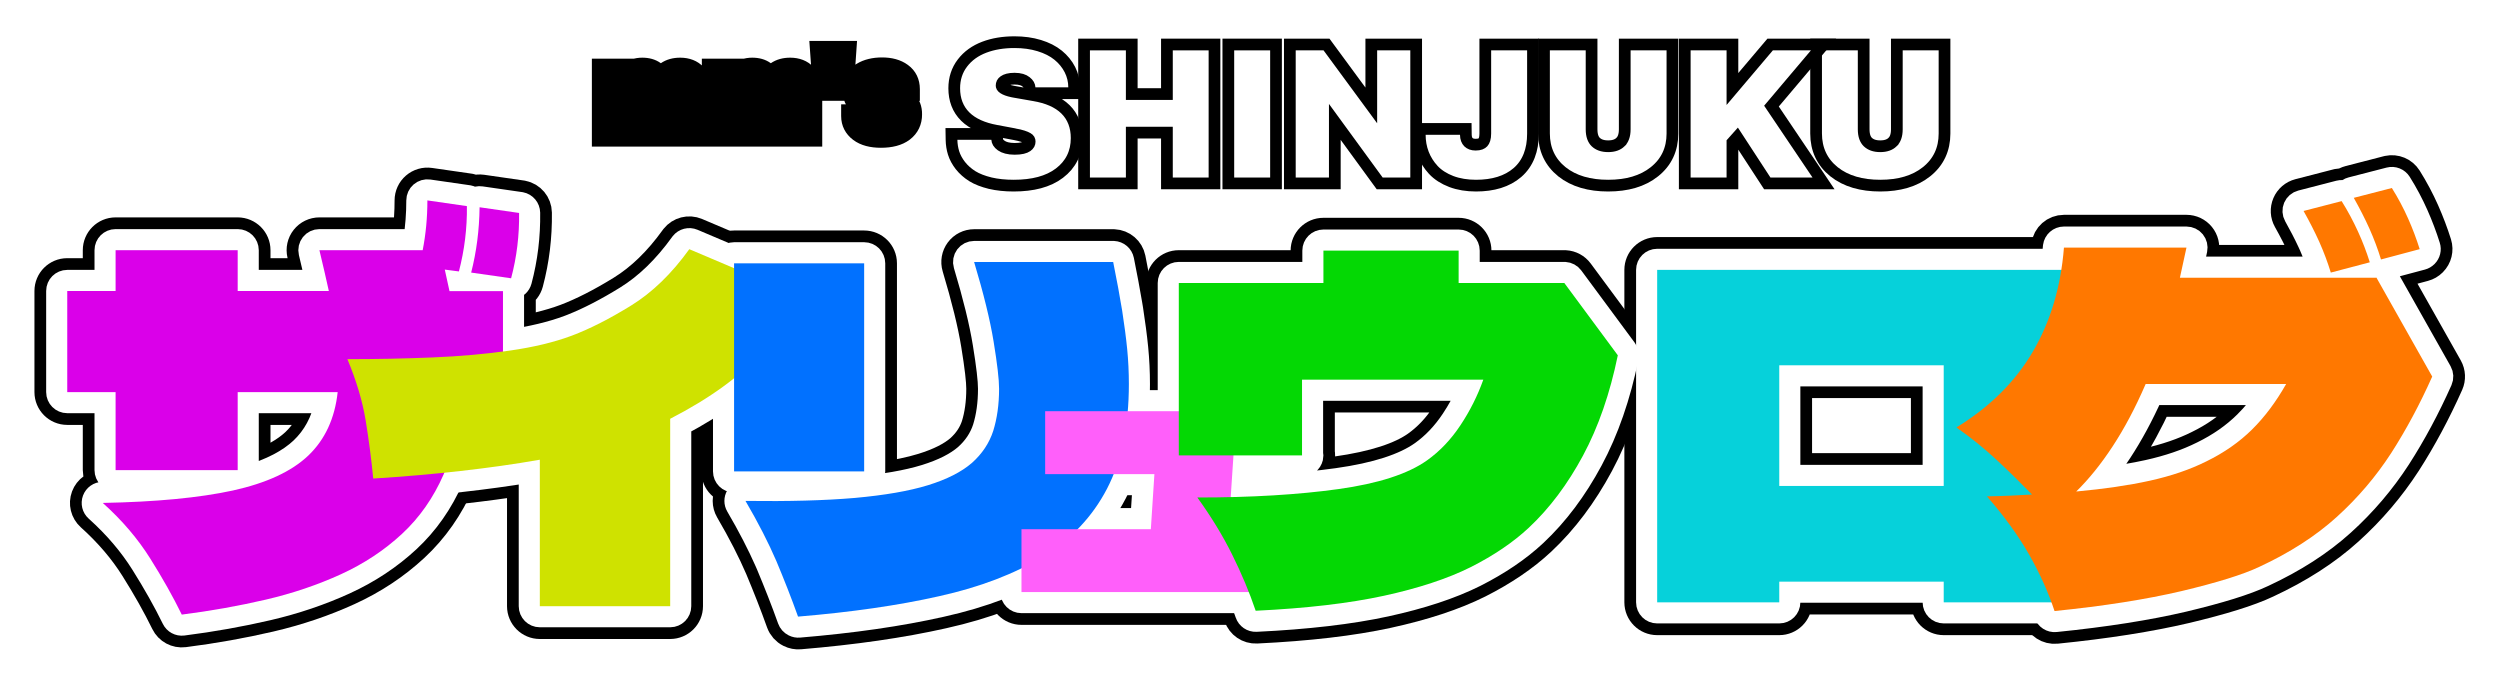 <svg width="1067" height="292" viewBox="0 0 1067 292" fill="none" xmlns="http://www.w3.org/2000/svg">
<g filter="url(#filter0_d_1504_4963)">
<path d="M177.825 76.243C179.361 74.914 181.398 74.317 183.408 74.607L200.271 77.042L200.587 77.095C201.289 77.229 201.951 77.469 202.558 77.792C203.557 77.473 204.626 77.376 205.688 77.529L222.55 79.964L222.867 80.017C226.117 80.638 228.506 83.465 228.549 86.803C228.678 96.908 227.511 106.799 224.904 116.576C224.412 118.422 223.217 119.911 221.671 120.814V163.35C221.671 167.216 218.537 170.349 214.671 170.35H203.028C202.094 181.903 199.693 192.289 195.697 201.405C191.018 212.082 184.572 221.353 176.33 228.992C168.274 236.459 158.939 242.65 148.427 247.452C138.123 252.159 126.964 255.959 115.024 258.738C103.276 261.473 91.11 263.646 78.468 265.257C75.493 265.636 72.607 264.078 71.292 261.383C67.709 254.041 63.333 246.286 58.201 238.111C53.34 230.368 47.079 222.947 39.183 215.857C37.043 213.936 36.295 210.901 37.299 208.206C38.302 205.511 40.852 203.703 43.727 203.649C45.225 203.621 46.703 203.586 48.161 203.546C44.855 202.986 42.337 200.112 42.337 196.647V170.35H28.701C24.835 170.35 21.701 167.216 21.701 163.35V120.19C21.701 116.324 24.835 113.19 28.701 113.19H42.337V102.78C42.337 98.914 45.471 95.781 49.337 95.78H101.445C105.311 95.78 108.445 98.914 108.445 102.78V113.19H131.585C130.949 110.474 130.258 107.541 129.514 104.391C129.021 102.308 129.509 100.115 130.837 98.436C132.165 96.759 134.187 95.78 136.326 95.78H174.466C175.091 91.18 175.407 86.44 175.407 81.535C175.407 79.504 176.29 77.573 177.825 76.243ZM108.445 195.596C116.518 192.846 122.513 189.386 126.748 185.37C130.888 181.403 133.904 176.468 135.668 170.35H108.445V195.596Z" fill="white" stroke="black" stroke-width="14" stroke-linejoin="round"/>
<path d="M288.692 98.024C290.637 95.554 294.007 94.674 296.925 95.911L347.45 117.339C349.442 118.183 350.931 119.901 351.484 121.992C352.038 124.083 351.593 126.313 350.28 128.032C344.268 135.903 338.33 143.034 332.407 149.335C326.388 155.738 319.85 161.508 312.797 166.638C306.806 170.995 300.212 175.085 293.035 178.956V254.723C293.035 258.588 289.901 261.722 286.035 261.723H230.396C226.531 261.723 223.397 258.589 223.396 254.723V200.471C215.023 201.796 206.343 202.953 197.335 203.97C185.345 205.322 172.747 206.429 159.724 207.228C155.958 207.458 152.686 204.662 152.327 200.906C151.552 192.796 150.477 184.671 149.16 176.591C147.926 169.018 145.487 160.84 141.811 151.97C140.915 149.81 141.158 147.345 142.457 145.4C143.756 143.456 145.939 142.289 148.277 142.289C160.605 142.289 172.622 142.047 184.269 141.564C195.815 141.086 206.597 140.131 216.562 138.707C226.421 137.298 234.736 135.271 241.641 132.688C248.836 129.967 256.882 125.875 265.678 120.444C273.814 115.421 281.447 108.085 288.509 98.268L288.692 98.024Z" fill="white" stroke="black" stroke-width="14" stroke-linejoin="round"/>
<path d="M475.107 100.829L475.418 100.836C478.617 100.977 481.332 103.281 481.97 106.446C483.565 114.362 484.86 121.389 485.851 127.459C485.854 127.482 485.858 127.505 485.861 127.528C486.784 133.558 487.535 139.111 488.039 144.213C488.549 149.379 488.804 154.663 488.804 159.938C488.804 178.494 485.566 194.527 478.706 207.776C478.704 207.781 478.701 207.785 478.699 207.789C471.877 220.899 461.841 231.501 448.821 239.498C448.817 239.501 448.812 239.504 448.808 239.507C435.962 247.357 420.478 253.261 402.381 257.284L402.382 257.285C384.455 261.331 364.094 264.231 341.281 266.137C340.001 266.244 338.716 265.997 337.567 265.423L337.445 265.361C335.83 264.554 334.589 263.152 333.982 261.451C331.235 253.747 328.179 246.015 324.927 238.245H324.926C321.716 230.783 317.48 222.479 312.131 213.325C310.857 211.146 310.855 208.449 312.126 206.269C312.606 205.445 313.24 204.744 313.978 204.191H313.305C309.439 204.191 306.305 201.057 306.305 197.191V108.377C306.305 104.511 309.439 101.377 313.305 101.377H368.821C372.687 101.377 375.821 104.511 375.821 108.377V197.191C375.821 198.317 375.554 199.379 375.082 200.321C382.571 199.293 388.834 197.99 393.97 196.407C401.465 194.097 406.686 191.323 410.16 188.34C413.649 185.23 415.95 181.722 417.243 177.772C418.637 173.26 419.408 168.025 419.408 161.946C419.408 158.562 418.711 152.376 417.187 143.047L417.186 143.04C415.732 134.084 413.024 123.084 409.051 109.841C408.415 107.721 408.819 105.426 410.14 103.65C411.46 101.875 413.542 100.829 415.755 100.829H475.107Z" fill="white" stroke="black" stroke-width="14" stroke-linejoin="round"/>
<path d="M527.704 164.508L528.065 164.518C529.87 164.611 531.575 165.399 532.815 166.726C534.139 168.14 534.817 170.04 534.688 171.973L531.836 214.851H541.948C545.814 214.851 548.948 217.985 548.948 221.851V248.695C548.948 252.561 545.814 255.695 541.948 255.695H435.967C432.101 255.695 428.967 252.561 428.967 248.695V221.851C428.967 217.985 432.101 214.851 435.967 214.851H484.618L485.233 205.354H446.072C442.206 205.354 439.072 202.219 439.072 198.354V171.508C439.072 167.642 442.206 164.508 446.072 164.508H527.704Z" fill="white" stroke="black" stroke-width="14" stroke-linejoin="round"/>
<path d="M622.545 95.961C626.411 95.961 629.545 99.095 629.545 102.961V109.779H667.652L668.066 109.792C670.13 109.914 672.043 110.943 673.28 112.616L696.107 143.479C697.289 145.077 697.736 147.103 697.337 149.05C693.88 165.895 688.748 180.806 681.793 193.75C674.913 206.554 666.801 217.414 657.345 226.283L657.34 226.287C650.064 233.1 641.205 239.059 630.88 244.285C630.87 244.29 630.86 244.296 630.85 244.301C620.308 249.572 607.292 253.81 592.139 257.115L592.133 257.116C576.78 260.451 558.166 262.613 536.255 263.659C533.134 263.808 530.293 261.871 529.291 258.911C526.723 251.323 523.499 243.639 519.606 235.795C515.777 228.078 511.053 220.312 505.354 212.438C503.811 210.308 503.594 207.493 504.79 205.15C505.986 202.808 508.394 201.334 511.024 201.334C533.928 201.334 553.679 200.127 570.259 197.81L570.263 197.809C586.891 195.492 598.179 191.619 604.982 186.796C609.692 183.445 613.854 179.101 617.503 173.601C619.349 170.818 621.003 167.971 622.475 165.052H562.705V189.073C562.884 190.015 562.871 191.004 562.64 191.983C561.894 195.143 559.074 197.376 555.827 197.376H503.11C499.244 197.376 496.11 194.242 496.11 190.376V116.779C496.11 112.913 499.244 109.779 503.11 109.779H557.836V102.961C557.836 99.095 560.97 95.961 564.836 95.961H622.545Z" fill="white" stroke="black" stroke-width="14" stroke-linejoin="round"/>
<path d="M881.685 104.181C885.551 104.181 888.685 107.315 888.685 111.181V253.077C888.685 256.943 885.551 260.077 881.685 260.077H829.577C825.711 260.077 822.577 256.943 822.577 253.077V251.251H766.39V253.077C766.39 256.943 763.255 260.077 759.39 260.077H707.281C703.415 260.077 700.281 256.943 700.281 253.077V111.181C700.281 107.315 703.415 104.181 707.281 104.181H881.685ZM766.39 196.404H822.577V158.905H766.39V196.404Z" fill="white" stroke="black" stroke-width="14" stroke-linejoin="round"/>
<path d="M1019.37 69.397C1022.23 68.778 1025.2 70.014 1026.77 72.514C1029.63 77.067 1032.1 81.746 1034.18 86.423C1036.23 91.051 1037.97 95.683 1039.39 100.194C1040.17 102.682 1039.51 105.397 1037.66 107.241L1037.6 107.303C1036.73 108.174 1035.65 108.801 1034.45 109.118L1021.25 112.64L1044.17 153.275C1045.25 155.206 1045.36 157.539 1044.46 159.563C1039.09 171.611 1033.08 182.823 1026.43 193.188C1026.42 193.196 1026.42 193.204 1026.41 193.212C1019.56 203.772 1011.44 213.305 1001.98 221.864C992.37 230.567 980.746 237.984 967.288 244.244L967.289 244.245C959.528 247.925 947.849 251.468 932.74 255.077C932.731 255.079 932.722 255.081 932.713 255.083C917.302 258.702 898.908 261.604 877.578 263.756C874.314 264.085 871.259 262.104 870.229 258.989C867.825 251.721 864.486 244.165 860.072 236.382C855.719 228.707 849.985 220.749 842.746 212.45C840.956 210.399 840.518 207.495 841.624 205.007C842.729 202.519 845.176 200.897 847.898 200.85C848.934 200.831 849.959 200.807 850.973 200.781C849.859 199.719 848.726 198.646 847.569 197.566C842.389 192.736 836.868 188.262 831.006 184.199C829.063 182.852 827.931 180.616 827.997 178.252C828.062 175.888 829.317 173.717 831.333 172.48C844.661 164.3 854.627 154.375 861.526 142.637C868.472 130.818 872.648 117.074 873.915 101.13L873.95 100.792C874.394 97.318 877.355 94.685 880.892 94.685H933.183C935.29 94.685 937.285 95.634 938.614 97.269C939.943 98.903 940.465 101.05 940.036 103.112C939.727 104.593 939.41 106.068 939.092 107.529H985.73C985.03 105.701 984.275 103.867 983.459 102.031H983.458C981.615 97.943 979.466 93.757 977.057 89.468C975.993 87.573 975.869 85.292 976.721 83.294C977.573 81.296 979.305 79.806 981.409 79.263L997.663 75.062L997.939 74.997C998.733 74.826 999.534 74.798 1000.31 74.898C1001.05 74.327 1001.91 73.902 1002.84 73.662L1019.09 69.462L1019.37 69.397ZM920.324 166.88C916.325 175.642 912.03 183.482 907.503 190.382C906.064 192.575 904.602 194.679 903.122 196.697C907.76 195.995 912.084 195.205 916.085 194.318C924.707 192.409 932.182 189.84 938.514 186.674L938.575 186.644C945.561 183.234 951.434 179.096 956.263 174.321C958.53 172.08 960.698 169.603 962.778 166.88H920.324Z" fill="white" stroke="black" stroke-width="14" stroke-linejoin="round"/>
<path d="M179.462 78.134C180.449 77.279 181.758 76.894 183.051 77.081L199.913 79.517L200.116 79.551C200.953 79.711 201.701 80.099 202.299 80.644C203.196 80.083 204.269 79.85 205.33 80.003L222.192 82.439L222.396 82.473C224.485 82.872 226.021 84.689 226.049 86.834C226.176 96.722 225.034 106.385 222.488 115.932C222.038 117.622 220.672 118.847 219.041 119.181C219.125 119.524 219.171 119.882 219.171 120.251V163.35C219.171 165.835 217.156 167.849 214.671 167.85H200.7C199.928 180.116 197.531 190.994 193.408 200.401C188.856 210.787 182.603 219.769 174.631 227.158C166.778 234.437 157.667 240.483 147.388 245.179C137.242 249.813 126.242 253.56 114.458 256.304C102.797 259.019 90.714 261.175 78.151 262.776C76.239 263.02 74.385 262.019 73.539 260.286C69.91 252.849 65.487 245.016 60.318 236.782C55.324 228.826 48.907 221.229 40.852 213.997C39.477 212.762 38.996 210.811 39.642 209.078C40.287 207.346 41.926 206.184 43.774 206.149C65.842 205.735 83.725 204.047 97.514 201.147H49.337C46.852 201.147 44.837 199.133 44.837 196.647V167.85H28.701C26.216 167.85 24.201 165.835 24.201 163.35V120.19C24.201 117.705 26.216 115.69 28.701 115.69H44.837V102.78C44.837 100.295 46.852 98.281 49.337 98.28H101.445C103.931 98.28 105.945 100.295 105.945 102.78V115.69H134.731C134.539 114.851 134.34 113.994 134.136 113.119C133.467 110.262 132.737 107.161 131.946 103.815C131.63 102.477 131.944 101.067 132.797 99.988C133.65 98.909 134.951 98.28 136.326 98.28H176.626C177.478 92.887 177.907 87.318 177.907 81.535C177.907 80.23 178.475 78.989 179.462 78.134ZM105.945 196.647C105.945 197.622 105.634 198.524 105.107 199.261C115.502 196.268 123.179 192.2 128.466 187.188C133.676 182.2 137.186 175.829 138.859 167.85H105.945V196.647ZM198.103 115.751H198.165C198.156 115.744 198.147 115.737 198.139 115.729C198.127 115.737 198.115 115.744 198.103 115.751Z" fill="white" stroke="white" stroke-width="9" stroke-linejoin="round"/>
<path d="M290.657 99.571C291.907 97.983 294.074 97.418 295.949 98.213L346.474 119.641C347.754 120.184 348.712 121.288 349.067 122.632C349.423 123.976 349.137 125.41 348.293 126.515C342.319 134.336 336.437 141.398 330.586 147.623C324.673 153.914 318.252 159.579 311.326 164.616C305.076 169.162 298.14 173.424 290.535 177.458V254.723C290.535 257.208 288.52 259.222 286.035 259.223H230.396C227.911 259.223 225.897 257.208 225.896 254.723V197.534C216.676 199.05 207.074 200.356 197.055 201.486C185.108 202.834 172.552 203.936 159.571 204.732C157.15 204.881 155.047 203.083 154.816 200.669C154.035 192.498 152.953 184.318 151.628 176.188C150.356 168.386 147.853 160.019 144.12 151.012C143.545 149.623 143.7 148.039 144.535 146.789C145.37 145.539 146.774 144.789 148.277 144.789C160.637 144.789 172.689 144.547 184.372 144.062C195.991 143.581 206.857 142.618 216.915 141.182C226.899 139.755 235.392 137.693 242.502 135.035L243.896 134.496C250.92 131.716 258.647 127.723 266.991 122.571C275.461 117.342 283.326 109.756 290.539 99.728L290.657 99.571Z" fill="white" stroke="white" stroke-width="9" stroke-linejoin="round"/>
<path d="M475.107 103.329L475.308 103.334C477.364 103.425 479.108 104.906 479.519 106.94C480.911 113.847 482.072 120.066 483 125.555L483.384 127.862L483.391 127.906C484.31 133.913 485.053 139.418 485.551 144.459C486.053 149.541 486.304 154.742 486.304 159.938C486.304 178.215 483.113 193.827 476.485 206.627L476.481 206.635C469.878 219.324 460.166 229.597 447.513 237.368L447.504 237.373C434.938 245.052 419.719 250.872 401.817 254.85L401.816 254.849C384.034 258.861 363.797 261.747 341.072 263.646C340.25 263.714 339.424 263.556 338.686 263.187L338.563 263.125C337.525 262.606 336.728 261.706 336.338 260.612C333.576 252.868 330.509 245.106 327.25 237.319L326.626 235.886C323.447 228.673 319.356 220.734 314.289 212.063C313.47 210.663 313.469 208.929 314.286 207.527C315.103 206.125 316.612 205.272 318.234 205.293C335.443 205.52 350.075 205.16 362.105 204.226L364.477 204.031C377.036 202.889 387.033 201.161 394.706 198.796C402.429 196.415 408.008 193.496 411.828 190.203C415.623 186.819 418.181 182.944 419.62 178.548C421.106 173.753 421.908 168.252 421.908 161.946C421.908 158.336 421.178 151.968 419.654 142.645L419.653 142.64C418.175 133.534 415.434 122.419 411.445 109.122C411.037 107.76 411.295 106.284 412.145 105.143C412.994 104.001 414.333 103.329 415.755 103.329H475.107ZM368.821 103.877C371.307 103.877 373.321 105.892 373.321 108.377V197.191C373.321 199.677 371.307 201.691 368.821 201.691H313.305C310.819 201.691 308.805 199.677 308.805 197.191V108.377C308.805 105.892 310.819 103.877 313.305 103.877H368.821Z" fill="white" stroke="white" stroke-width="9" stroke-linejoin="round"/>
<path d="M527.704 167.008C528.949 167.008 530.139 167.524 530.989 168.434C531.84 169.343 532.276 170.564 532.193 171.807L529.165 217.351H541.948C544.433 217.351 546.448 219.365 546.448 221.851V248.695C546.448 251.181 544.433 253.195 541.948 253.195H435.967C433.482 253.195 431.467 251.181 431.467 248.695V221.851C431.467 219.365 433.482 217.351 435.967 217.351H486.961L487.9 202.854H446.072C443.587 202.854 441.572 200.839 441.572 198.354V171.508C441.572 169.023 443.587 167.008 446.072 167.008H527.704Z" fill="white" stroke="white" stroke-width="9" stroke-linejoin="round"/>
<path d="M622.545 98.461C625.03 98.461 627.045 100.476 627.045 102.961V112.279H667.652L667.919 112.287C669.245 112.366 670.475 113.028 671.271 114.104L694.098 144.967C694.857 145.994 695.145 147.295 694.888 148.547C691.47 165.203 686.41 179.876 679.591 192.566C672.82 205.168 664.865 215.801 655.634 224.46L655.631 224.463C648.562 231.082 639.91 236.912 629.751 242.055C629.744 242.058 629.738 242.061 629.731 242.064C619.433 247.214 606.63 251.395 591.605 254.672L591.603 254.673C576.428 257.969 557.961 260.12 536.136 261.162C534.13 261.258 532.303 260.013 531.659 258.11C529.052 250.406 525.784 242.618 521.847 234.684C517.95 226.831 513.152 218.948 507.379 210.973C506.387 209.603 506.248 207.793 507.017 206.287C507.786 204.781 509.334 203.834 511.024 203.834C534.01 203.834 553.882 202.623 570.605 200.285H570.607C587.385 197.948 599.141 194.001 606.428 188.835C611.412 185.29 615.784 180.715 619.586 174.983C622.243 170.978 624.517 166.841 626.429 162.552H560.205V189.334C560.364 190 560.372 190.708 560.207 191.409C559.728 193.44 557.914 194.876 555.827 194.876H503.11C500.625 194.876 498.61 192.861 498.61 190.376V116.779C498.61 114.294 500.625 112.279 503.11 112.279H560.336V102.961C560.336 100.476 562.351 98.461 564.836 98.461H622.545Z" fill="white" stroke="white" stroke-width="9" stroke-linejoin="round"/>
<path d="M881.685 106.681C884.17 106.681 886.185 108.695 886.185 111.181V253.077C886.185 255.562 884.17 257.577 881.685 257.577H829.577C827.092 257.577 825.077 255.562 825.077 253.077V248.751H763.89V253.077C763.89 255.562 761.875 257.577 759.39 257.577H707.281C704.796 257.577 702.781 255.562 702.781 253.077V111.181C702.781 108.695 704.796 106.681 707.281 106.681H881.685ZM763.89 198.904H825.077V156.405H763.89V198.904Z" fill="white" stroke="white" stroke-width="9" stroke-linejoin="round"/>
<path d="M1019.72 71.883C1021.61 71.393 1023.61 72.186 1024.65 73.845C1027.45 78.293 1029.86 82.866 1031.89 87.439C1033.91 91.979 1035.61 96.522 1037 100.944C1037.51 102.543 1037.08 104.289 1035.9 105.475L1035.83 105.535C1035.27 106.095 1034.58 106.498 1033.81 106.702L1017.37 111.085C1017.34 111.095 1017.3 111.102 1017.27 111.11C1017.6 111.422 1017.89 111.785 1018.13 112.196L1041.99 154.504C1042.69 155.745 1042.76 157.244 1042.18 158.546C1036.86 170.487 1030.91 181.586 1024.32 191.836C1024.32 191.841 1024.32 191.847 1024.31 191.853C1017.58 202.228 1009.6 211.595 1000.3 220.011C990.906 228.519 979.499 235.809 966.216 241.985L966.217 241.986C958.707 245.547 947.241 249.043 932.159 252.646C932.153 252.647 932.148 252.648 932.142 252.649C916.865 256.237 898.583 259.124 877.327 261.269C875.229 261.48 873.264 260.206 872.602 258.204C870.144 250.77 866.737 243.065 862.247 235.148C857.796 227.302 851.957 219.207 844.629 210.807C843.479 209.488 843.197 207.621 843.908 206.021C844.618 204.422 846.192 203.38 847.942 203.35C851.045 203.295 854.051 203.2 856.95 203.083C854.5 200.679 851.947 198.231 849.274 195.738C844.009 190.828 838.394 186.278 832.43 182.145C831.181 181.279 830.453 179.841 830.496 178.321C830.538 176.802 831.345 175.406 832.64 174.611C846.274 166.244 856.55 156.037 863.681 143.903C870.842 131.718 875.114 117.6 876.407 101.328L876.429 101.11C876.715 98.878 878.619 97.185 880.892 97.185H933.183C934.538 97.185 935.82 97.795 936.674 98.846C937.529 99.897 937.865 101.277 937.588 102.603C937.067 105.107 936.524 107.595 935.987 110.029H989.301C988.268 107.038 987.088 104.041 985.754 101.038L985.034 99.467C983.32 95.792 981.376 92.051 979.237 88.243C978.553 87.025 978.473 85.559 979.021 84.274C979.569 82.99 980.683 82.032 982.035 81.683L998.288 77.482C999.229 77.239 1000.2 77.313 1001.06 77.651C1001.66 76.888 1002.5 76.332 1003.46 76.083L1019.72 71.883ZM918.708 164.38C914.569 173.634 910.111 181.849 905.414 189.011C902.809 192.982 900.141 196.649 897.412 200.018C904.44 199.118 910.854 198.037 916.626 196.759C925.408 194.814 933.083 192.184 939.632 188.909L939.671 188.891C946.88 185.373 952.981 181.082 958.021 176.099C961.456 172.702 964.657 168.808 967.655 164.38H918.708Z" fill="white" stroke="white" stroke-width="9" stroke-linejoin="round"/>
<path d="M28.701 163.289V120.19H49.337V102.78H101.445V120.19H140.344C139.796 117.633 139.187 114.955 138.518 112.094C137.848 109.233 137.117 106.128 136.326 102.78H180.399C181.738 95.962 182.408 88.901 182.408 81.535L199.27 83.97C199.391 93.466 198.235 102.719 195.861 111.85L189.834 111.059C190.626 114.529 191.295 117.633 191.843 120.251H214.671V163.35H196.409C195.982 176.985 193.608 188.734 189.286 198.595C184.964 208.457 179.059 216.918 171.572 223.858C164.085 230.798 155.38 236.581 145.518 241.085C135.656 245.59 124.943 249.242 113.438 251.921C101.932 254.599 90.001 256.73 77.583 258.313C73.87 250.703 69.365 242.729 64.13 234.389C58.895 226.05 52.199 218.136 43.859 210.648C66.565 210.222 85.07 208.457 99.376 205.352C113.681 202.187 124.395 197.256 131.578 190.438C138.7 183.621 142.9 174.611 144.118 163.35H101.445V196.648H49.337V163.35H28.701V163.289ZM218.14 114.772L201.096 112.337C203.348 103.511 204.566 94.258 204.687 84.457L221.549 86.892C221.671 96.388 220.575 105.641 218.14 114.772Z" fill="#DA00E9"/>
<path d="M285.913 254.723H230.396V192.205C219.682 194.092 208.421 195.675 196.55 197.014C184.68 198.353 172.201 199.449 159.296 200.241C158.504 191.962 157.408 183.683 156.069 175.465C154.73 167.247 152.112 158.542 148.277 149.289C160.696 149.289 172.809 149.046 184.558 148.559C196.307 148.072 207.325 147.098 217.552 145.637C227.779 144.176 236.605 142.045 244.093 139.245C251.824 136.323 260.285 132.001 269.355 126.401C278.426 120.8 286.704 112.765 294.192 102.355L344.717 123.783C338.812 131.514 333.029 138.454 327.307 144.541C321.585 150.628 315.376 156.107 308.68 160.977C301.984 165.847 294.435 170.412 286.035 174.734V254.723H285.913Z" fill="#CFE200"/>
<path d="M313.305 108.377H368.822V197.192H313.305V108.377ZM340.576 259.101C337.776 251.248 334.671 243.395 331.384 235.542C328.036 227.751 323.653 219.167 318.175 209.793C336.619 210.036 352.203 209.61 364.865 208.514C377.587 207.358 387.936 205.592 396.032 203.097C404.128 200.601 410.338 197.435 414.781 193.6C419.164 189.704 422.208 185.139 423.912 179.904C425.556 174.608 426.408 168.642 426.408 161.946C426.408 157.928 425.617 151.232 424.095 141.918C422.573 132.544 419.773 121.221 415.755 107.829H475.107C476.69 115.682 477.968 122.621 478.942 128.587C479.855 134.553 480.586 139.97 481.073 144.901C481.56 149.832 481.803 154.885 481.803 159.937C481.803 177.712 478.699 192.565 472.49 204.558C466.281 216.489 457.149 226.168 445.157 233.534C433.104 240.899 418.373 246.561 400.841 250.456C383.31 254.413 363.282 257.274 340.698 259.161L340.576 259.101Z" fill="#0171FF"/>
<path d="M435.967 248.696V221.85H491.179L492.701 198.353H446.072V171.508H527.704L524.356 221.85H541.948V248.696H435.967Z" fill="#FF5FFA"/>
<path d="M555.827 190.376H503.11V116.779H564.836V102.961H622.545V116.779H667.652L690.48 147.642C687.132 163.957 682.201 178.201 675.627 190.437C669.052 202.672 661.382 212.899 652.556 221.178C645.859 227.448 637.581 233.048 627.719 238.04C617.857 242.971 605.439 247.049 590.647 250.276C575.794 253.502 557.592 255.632 535.921 256.667C533.243 248.754 529.895 240.779 525.877 232.683C521.86 224.587 516.929 216.491 511.024 208.334C534.156 208.334 554.244 207.116 571.228 204.742C588.273 202.368 600.874 198.289 609.031 192.506C614.509 188.61 619.258 183.619 623.336 177.47C627.415 171.322 630.641 164.87 633.076 158.052H555.705V190.315L555.827 190.376Z" fill="#04D804"/>
<path d="M881.685 253.078H829.577V244.251H759.389V253.078H707.281V111.181H881.685V253.078ZM759.389 203.404H829.577V151.905H759.389V203.404Z" fill="#06D1DA"/>
<path d="M1014.21 114.407L1038.07 156.714C1032.83 168.463 1026.99 179.359 1020.54 189.404C1014.02 199.448 1006.29 208.518 997.283 216.675C988.274 224.832 977.256 231.894 964.29 237.92C957.228 241.268 946.149 244.677 931.113 248.269C916.078 251.799 897.998 254.66 876.875 256.791C874.318 249.06 870.787 241.086 866.161 232.928C861.535 224.771 855.508 216.432 848.021 207.848C854.96 207.727 861.413 207.422 867.257 207.057C862.691 202.37 857.76 197.5 852.343 192.447C846.925 187.395 841.142 182.708 834.994 178.446C849.177 169.741 860.013 159.028 867.561 146.183C875.109 133.339 879.553 118.547 880.892 101.685H933.183C932.27 106.067 931.296 110.389 930.383 114.529H1014.15L1014.21 114.407ZM915.773 159.88C911.39 170.046 906.642 178.933 901.65 186.543C896.659 194.152 891.485 200.544 886.128 205.779C897.998 204.683 908.529 203.161 917.599 201.152C926.67 199.143 934.705 196.404 941.645 192.934C949.254 189.221 955.767 184.656 961.185 179.299C966.603 173.942 971.412 167.489 975.734 159.88H915.773ZM1011.41 107.955L994.787 112.337C993.448 107.955 991.805 103.572 989.857 99.189C987.909 94.867 985.656 90.484 983.16 86.04L999.414 81.84C1002.09 86.101 1004.41 90.484 1006.41 94.867C1008.42 99.25 1010.07 103.632 1011.41 107.894V107.955ZM1032.65 102.354L1016.21 106.737C1014.88 102.354 1013.23 97.971 1011.28 93.588C1009.34 89.266 1007.08 84.883 1004.59 80.44L1020.84 76.239C1023.52 80.5 1025.83 84.883 1027.78 89.266C1029.73 93.649 1031.37 98.032 1032.71 102.293L1032.65 102.354Z" fill="#FF7800"/>
<mask id="path-22-outside-1_1504_4963" maskUnits="userSpaceOnUse" x="251.783" y="12.556" width="142" height="47" fill="black">
<rect fill="white" x="251.783" y="12.556" width="142" height="47"/>
<path d="M257.611 53.556V26.026H266.222V30.499H266.684C266.856 29.933 267.121 29.377 267.481 28.828C267.841 28.28 268.312 27.757 268.895 27.26C269.495 26.763 270.24 26.369 271.131 26.078C272.039 25.769 273.042 25.615 274.139 25.615C276.143 25.615 277.78 26.069 279.048 26.977C280.333 27.869 281.19 29.077 281.618 30.602H281.978C282.424 29.299 283.375 28.143 284.832 27.132C286.288 26.121 288.113 25.615 290.307 25.615C293.031 25.615 295.156 26.446 296.681 28.108C298.223 29.753 298.995 31.938 298.995 34.663V53.556H290.075V37.439C290.075 35.811 289.724 34.637 289.021 33.918C288.336 33.181 287.445 32.812 286.348 32.812C285.166 32.812 284.232 33.215 283.546 34.02C282.878 34.809 282.544 36 282.544 37.593V53.556H274.061V37.542C274.061 35.845 273.702 34.637 272.982 33.918C272.279 33.181 271.38 32.812 270.283 32.812C269.169 32.812 268.261 33.189 267.558 33.943C266.856 34.697 266.504 35.897 266.504 37.542V53.556H257.611ZM304.547 53.556V26.026H313.158V30.499H313.62C313.792 29.933 314.057 29.377 314.417 28.828C314.777 28.28 315.248 27.757 315.831 27.26C316.431 26.763 317.176 26.369 318.067 26.078C318.975 25.769 319.978 25.615 321.075 25.615C323.079 25.615 324.716 26.069 325.984 26.977C327.269 27.869 328.126 29.077 328.554 30.602H328.914C329.36 29.299 330.311 28.143 331.768 27.132C333.224 26.121 335.049 25.615 337.243 25.615C339.967 25.615 342.092 26.446 343.617 28.108C345.159 29.753 345.931 31.938 345.931 34.663V53.556H337.011V37.439C337.011 35.811 336.66 34.637 335.957 33.918C335.272 33.181 334.381 32.812 333.284 32.812C332.102 32.812 331.168 33.215 330.482 34.02C329.814 34.809 329.48 36 329.48 37.593V53.556H320.997V37.542C320.997 35.845 320.638 34.637 319.918 33.918C319.215 33.181 318.316 32.812 317.219 32.812C316.105 32.812 315.197 33.189 314.494 33.943C313.792 34.697 313.44 35.897 313.44 37.542V53.556H304.547ZM350.789 18.469H360.428L359.348 34.02H351.894L350.789 18.469ZM364.001 45.536H372.637C372.706 46.341 373.083 47.01 373.768 47.541C374.454 48.072 375.336 48.338 376.416 48.338C377.598 48.338 378.481 48.106 379.063 47.644C379.663 47.164 379.963 46.538 379.963 45.767C379.963 45.459 379.903 45.185 379.783 44.945C379.663 44.705 379.466 44.499 379.192 44.328C378.918 44.139 378.644 43.985 378.369 43.865C378.095 43.745 377.718 43.634 377.238 43.531C376.776 43.411 376.364 43.317 376.005 43.248C375.662 43.18 375.191 43.103 374.591 43.017C374.008 42.914 373.546 42.828 373.203 42.76C371.935 42.52 370.812 42.203 369.836 41.809C368.859 41.398 367.959 40.875 367.137 40.241C366.314 39.59 365.68 38.776 365.235 37.799C364.806 36.805 364.592 35.666 364.592 34.38C364.592 32.821 364.909 31.459 365.543 30.293C366.177 29.128 367.051 28.211 368.165 27.543C369.279 26.858 370.521 26.352 371.892 26.026C373.28 25.684 374.797 25.512 376.442 25.512C379.817 25.512 382.516 26.258 384.538 27.749C386.578 29.222 387.597 31.322 387.597 34.046H379.886C379.783 33.258 379.432 32.59 378.832 32.041C378.249 31.476 377.418 31.193 376.339 31.193C375.276 31.193 374.454 31.424 373.871 31.887C373.289 32.35 372.997 32.958 372.997 33.712C372.997 34.038 373.074 34.337 373.229 34.612C373.383 34.886 373.631 35.126 373.974 35.331C374.334 35.52 374.668 35.691 374.976 35.845C375.302 35.983 375.748 36.111 376.313 36.231C376.879 36.334 377.324 36.419 377.65 36.488C377.992 36.539 378.481 36.617 379.115 36.719C379.749 36.805 380.177 36.865 380.4 36.899C383.039 37.328 385.053 38.176 386.441 39.444C387.846 40.695 388.548 42.468 388.548 44.765C388.548 47.661 387.46 49.94 385.284 51.602C383.108 53.247 380.006 54.07 375.979 54.07C372.175 54.07 369.227 53.282 367.137 51.705C365.046 50.128 364.001 48.072 364.001 45.536Z"/>
</mask>
<path d="M257.611 53.556V26.026H266.222V30.499H266.684C266.856 29.933 267.121 29.377 267.481 28.828C267.841 28.28 268.312 27.757 268.895 27.26C269.495 26.763 270.24 26.369 271.131 26.078C272.039 25.769 273.042 25.615 274.139 25.615C276.143 25.615 277.78 26.069 279.048 26.977C280.333 27.869 281.19 29.077 281.618 30.602H281.978C282.424 29.299 283.375 28.143 284.832 27.132C286.288 26.121 288.113 25.615 290.307 25.615C293.031 25.615 295.156 26.446 296.681 28.108C298.223 29.753 298.995 31.938 298.995 34.663V53.556H290.075V37.439C290.075 35.811 289.724 34.637 289.021 33.918C288.336 33.181 287.445 32.812 286.348 32.812C285.166 32.812 284.232 33.215 283.546 34.02C282.878 34.809 282.544 36 282.544 37.593V53.556H274.061V37.542C274.061 35.845 273.702 34.637 272.982 33.918C272.279 33.181 271.38 32.812 270.283 32.812C269.169 32.812 268.261 33.189 267.558 33.943C266.856 34.697 266.504 35.897 266.504 37.542V53.556H257.611ZM304.547 53.556V26.026H313.158V30.499H313.62C313.792 29.933 314.057 29.377 314.417 28.828C314.777 28.28 315.248 27.757 315.831 27.26C316.431 26.763 317.176 26.369 318.067 26.078C318.975 25.769 319.978 25.615 321.075 25.615C323.079 25.615 324.716 26.069 325.984 26.977C327.269 27.869 328.126 29.077 328.554 30.602H328.914C329.36 29.299 330.311 28.143 331.768 27.132C333.224 26.121 335.049 25.615 337.243 25.615C339.967 25.615 342.092 26.446 343.617 28.108C345.159 29.753 345.931 31.938 345.931 34.663V53.556H337.011V37.439C337.011 35.811 336.66 34.637 335.957 33.918C335.272 33.181 334.381 32.812 333.284 32.812C332.102 32.812 331.168 33.215 330.482 34.02C329.814 34.809 329.48 36 329.48 37.593V53.556H320.997V37.542C320.997 35.845 320.638 34.637 319.918 33.918C319.215 33.181 318.316 32.812 317.219 32.812C316.105 32.812 315.197 33.189 314.494 33.943C313.792 34.697 313.44 35.897 313.44 37.542V53.556H304.547ZM350.789 18.469H360.428L359.348 34.02H351.894L350.789 18.469ZM364.001 45.536H372.637C372.706 46.341 373.083 47.01 373.768 47.541C374.454 48.072 375.336 48.338 376.416 48.338C377.598 48.338 378.481 48.106 379.063 47.644C379.663 47.164 379.963 46.538 379.963 45.767C379.963 45.459 379.903 45.185 379.783 44.945C379.663 44.705 379.466 44.499 379.192 44.328C378.918 44.139 378.644 43.985 378.369 43.865C378.095 43.745 377.718 43.634 377.238 43.531C376.776 43.411 376.364 43.317 376.005 43.248C375.662 43.18 375.191 43.103 374.591 43.017C374.008 42.914 373.546 42.828 373.203 42.76C371.935 42.52 370.812 42.203 369.836 41.809C368.859 41.398 367.959 40.875 367.137 40.241C366.314 39.59 365.68 38.776 365.235 37.799C364.806 36.805 364.592 35.666 364.592 34.38C364.592 32.821 364.909 31.459 365.543 30.293C366.177 29.128 367.051 28.211 368.165 27.543C369.279 26.858 370.521 26.352 371.892 26.026C373.28 25.684 374.797 25.512 376.442 25.512C379.817 25.512 382.516 26.258 384.538 27.749C386.578 29.222 387.597 31.322 387.597 34.046H379.886C379.783 33.258 379.432 32.59 378.832 32.041C378.249 31.476 377.418 31.193 376.339 31.193C375.276 31.193 374.454 31.424 373.871 31.887C373.289 32.35 372.997 32.958 372.997 33.712C372.997 34.038 373.074 34.337 373.229 34.612C373.383 34.886 373.631 35.126 373.974 35.331C374.334 35.52 374.668 35.691 374.976 35.845C375.302 35.983 375.748 36.111 376.313 36.231C376.879 36.334 377.324 36.419 377.65 36.488C377.992 36.539 378.481 36.617 379.115 36.719C379.749 36.805 380.177 36.865 380.4 36.899C383.039 37.328 385.053 38.176 386.441 39.444C387.846 40.695 388.548 42.468 388.548 44.765C388.548 47.661 387.46 49.94 385.284 51.602C383.108 53.247 380.006 54.07 375.979 54.07C372.175 54.07 369.227 53.282 367.137 51.705C365.046 50.128 364.001 48.072 364.001 45.536Z" fill="white"/>
<path d="M257.611 53.556H252.611V58.556H257.611V53.556ZM257.611 26.026V21.026H252.611V26.026H257.611ZM266.222 26.026H271.222V21.026H266.222V26.026ZM266.222 30.499H261.222V35.499H266.222V30.499ZM266.684 30.499V35.499H270.394L271.469 31.949L266.684 30.499ZM268.895 27.26L265.705 23.41L265.677 23.433L265.65 23.456L268.895 27.26ZM271.131 26.078L272.685 30.83L272.712 30.821L272.739 30.812L271.131 26.078ZM279.048 26.977L276.137 31.042L276.168 31.065L276.199 31.086L279.048 26.977ZM281.618 30.602L276.805 31.954L277.829 35.602H281.618V30.602ZM281.978 30.602V35.602H285.552L286.709 32.22L281.978 30.602ZM284.832 27.132L281.98 23.024L284.832 27.132ZM296.681 28.108L292.997 31.489L293.015 31.509L293.033 31.528L296.681 28.108ZM298.995 53.556V58.556H303.995V53.556H298.995ZM290.075 53.556H285.075V58.556H290.075V53.556ZM289.021 33.918L285.36 37.323L285.401 37.367L285.443 37.41L289.021 33.918ZM283.546 34.02L279.739 30.78L279.733 30.787L283.546 34.02ZM282.544 53.556V58.556H287.544V53.556H282.544ZM274.061 53.556H269.061V58.556H274.061V53.556ZM272.982 33.918L269.363 37.368L269.404 37.411L269.446 37.453L272.982 33.918ZM267.558 33.943L263.9 30.535L267.558 33.943ZM266.504 53.556V58.556H271.504V53.556H266.504ZM257.611 53.556H262.611V26.026H257.611H252.611V53.556H257.611ZM257.611 26.026V31.026H266.222V26.026V21.026H257.611V26.026ZM266.222 26.026H261.222V30.499H266.222H271.222V26.026H266.222ZM266.222 30.499V35.499H266.684V30.499V25.499H266.222V30.499ZM266.684 30.499L271.469 31.949C271.488 31.889 271.535 31.763 271.661 31.571L267.481 28.828L263.301 26.085C262.707 26.99 262.224 27.978 261.899 29.049L266.684 30.499ZM267.481 28.828L271.661 31.571C271.722 31.479 271.859 31.304 272.14 31.064L268.895 27.26L265.65 23.456C264.766 24.21 263.96 25.081 263.301 26.085L267.481 28.828ZM268.895 27.26L272.085 31.11C272.113 31.087 272.272 30.965 272.685 30.83L271.131 26.078L269.577 21.325C268.208 21.773 266.876 22.44 265.705 23.41L268.895 27.26ZM271.131 26.078L272.739 30.812C273.061 30.703 273.512 30.615 274.139 30.615V25.615V20.615C272.572 20.615 271.018 20.836 269.523 21.343L271.131 26.078ZM274.139 25.615V30.615C275.397 30.615 275.931 30.895 276.137 31.042L279.048 26.977L281.959 22.913C279.628 21.243 276.89 20.615 274.139 20.615V25.615ZM279.048 26.977L276.199 31.086C276.515 31.306 276.686 31.532 276.805 31.954L281.618 30.602L286.432 29.25C285.694 26.621 284.151 24.431 281.897 22.868L279.048 26.977ZM281.618 30.602V35.602H281.978V30.602V25.602H281.618V30.602ZM281.978 30.602L286.709 32.22C286.722 32.184 286.849 31.818 287.683 31.239L284.832 27.132L281.98 23.024C279.901 24.468 278.126 26.415 277.248 28.983L281.978 30.602ZM284.832 27.132L287.683 31.239C288.122 30.934 288.888 30.615 290.307 30.615V25.615V20.615C287.338 20.615 284.454 21.307 281.98 23.024L284.832 27.132ZM290.307 25.615V30.615C291.946 30.615 292.613 31.07 292.997 31.489L296.681 28.108L300.365 24.728C297.699 21.822 294.117 20.615 290.307 20.615V25.615ZM296.681 28.108L293.033 31.528C293.533 32.061 293.995 32.929 293.995 34.663H298.995H303.995C303.995 30.948 302.914 27.446 300.329 24.689L296.681 28.108ZM298.995 34.663H293.995V53.556H298.995H303.995V34.663H298.995ZM298.995 53.556V48.556H290.075V53.556V58.556H298.995V53.556ZM290.075 53.556H295.075V37.439H290.075H285.075V53.556H290.075ZM290.075 37.439H295.075C295.075 35.276 294.638 32.514 292.599 30.425L289.021 33.918L285.443 37.41C285.12 37.079 285.028 36.792 285.022 36.771C285.019 36.763 285.034 36.809 285.048 36.925C285.063 37.041 285.075 37.209 285.075 37.439H290.075ZM289.021 33.918L292.682 30.512C290.96 28.661 288.695 27.812 286.348 27.812V32.812V37.812C286.33 37.812 286.166 37.808 285.928 37.709C285.681 37.607 285.485 37.457 285.36 37.323L289.021 33.918ZM286.348 32.812V27.812C283.894 27.812 281.493 28.718 279.739 30.78L283.546 34.02L287.354 37.261C287.22 37.419 287.007 37.591 286.741 37.706C286.489 37.814 286.328 37.812 286.348 37.812V32.812ZM283.546 34.02L279.733 30.787C277.978 32.856 277.544 35.428 277.544 37.593H282.544H287.544C287.544 37.368 287.556 37.195 287.571 37.069C287.586 36.943 287.603 36.876 287.609 36.855C287.619 36.818 287.573 37.002 287.36 37.254L283.546 34.02ZM282.544 37.593H277.544V53.556H282.544H287.544V37.593H282.544ZM282.544 53.556V48.556H274.061V53.556V58.556H282.544V53.556ZM274.061 53.556H279.061V37.542H274.061H269.061V53.556H274.061ZM274.061 37.542H279.061C279.061 35.355 278.635 32.499 276.517 30.382L272.982 33.918L269.446 37.453C269.095 37.101 269.001 36.796 269 36.791C268.999 36.789 269.016 36.845 269.032 36.976C269.048 37.106 269.061 37.292 269.061 37.542H274.061ZM272.982 33.918L276.601 30.467C274.876 28.659 272.629 27.812 270.283 27.812V32.812V37.812C270.264 37.812 270.109 37.807 269.885 37.716C269.653 37.621 269.474 37.484 269.363 37.368L272.982 33.918ZM270.283 32.812V27.812C267.907 27.812 265.631 28.678 263.9 30.535L267.558 33.943L271.216 37.352C271.104 37.472 270.921 37.614 270.683 37.713C270.454 37.808 270.297 37.812 270.283 37.812V32.812ZM267.558 33.943L263.9 30.535C261.946 32.632 261.504 35.351 261.504 37.542H266.504H271.504C271.504 37.306 271.517 37.13 271.533 37.004C271.548 36.879 271.564 36.82 271.566 36.814C271.569 36.804 271.497 37.05 271.216 37.352L267.558 33.943ZM266.504 37.542H261.504V53.556H266.504H271.504V37.542H266.504ZM266.504 53.556V48.556H257.611V53.556V58.556H266.504V53.556ZM304.547 53.556H299.547V58.556H304.547V53.556ZM304.547 26.026V21.026H299.547V26.026H304.547ZM313.158 26.026H318.158V21.026H313.158V26.026ZM313.158 30.499H308.158V35.499H313.158V30.499ZM313.62 30.499V35.499H317.33L318.405 31.949L313.62 30.499ZM315.831 27.26L312.641 23.41L312.613 23.433L312.586 23.456L315.831 27.26ZM318.067 26.078L319.621 30.83L319.648 30.821L319.675 30.812L318.067 26.078ZM325.984 26.977L323.073 31.042L323.104 31.065L323.135 31.086L325.984 26.977ZM328.554 30.602L323.741 31.954L324.765 35.602H328.554V30.602ZM328.914 30.602V35.602H332.488L333.645 32.22L328.914 30.602ZM331.768 27.132L328.916 23.024L331.768 27.132ZM343.617 28.108L339.933 31.489L339.951 31.509L339.97 31.528L343.617 28.108ZM345.931 53.556V58.556H350.931V53.556H345.931ZM337.011 53.556H332.011V58.556H337.011V53.556ZM335.957 33.918L332.296 37.323L332.337 37.367L332.379 37.41L335.957 33.918ZM330.482 34.02L326.675 30.78L326.669 30.787L330.482 34.02ZM329.48 53.556V58.556H334.48V53.556H329.48ZM320.997 53.556H315.997V58.556H320.997V53.556ZM319.918 33.918L316.299 37.368L316.34 37.411L316.382 37.453L319.918 33.918ZM314.494 33.943L310.836 30.535L314.494 33.943ZM313.44 53.556V58.556H318.44V53.556H313.44ZM304.547 53.556H309.547V26.026H304.547H299.547V53.556H304.547ZM304.547 26.026V31.026H313.158V26.026V21.026H304.547V26.026ZM313.158 26.026H308.158V30.499H313.158H318.158V26.026H313.158ZM313.158 30.499V35.499H313.62V30.499V25.499H313.158V30.499ZM313.62 30.499L318.405 31.949C318.424 31.889 318.471 31.763 318.597 31.571L314.417 28.828L310.237 26.085C309.643 26.99 309.16 27.978 308.835 29.049L313.62 30.499ZM314.417 28.828L318.597 31.571C318.658 31.479 318.795 31.304 319.076 31.064L315.831 27.26L312.586 23.456C311.702 24.21 310.896 25.081 310.237 26.085L314.417 28.828ZM315.831 27.26L319.021 31.11C319.049 31.087 319.208 30.965 319.621 30.83L318.067 26.078L316.513 21.325C315.144 21.773 313.812 22.44 312.641 23.41L315.831 27.26ZM318.067 26.078L319.675 30.812C319.997 30.703 320.448 30.615 321.075 30.615V25.615V20.615C319.508 20.615 317.954 20.836 316.459 21.343L318.067 26.078ZM321.075 25.615V30.615C322.333 30.615 322.868 30.895 323.073 31.042L325.984 26.977L328.895 22.913C326.564 21.243 323.826 20.615 321.075 20.615V25.615ZM325.984 26.977L323.135 31.086C323.451 31.306 323.622 31.532 323.741 31.954L328.554 30.602L333.368 29.25C332.63 26.621 331.087 24.431 328.833 22.868L325.984 26.977ZM328.554 30.602V35.602H328.914V30.602V25.602H328.554V30.602ZM328.914 30.602L333.645 32.22C333.658 32.184 333.785 31.818 334.619 31.239L331.768 27.132L328.916 23.024C326.837 24.468 325.062 26.415 324.184 28.983L328.914 30.602ZM331.768 27.132L334.619 31.239C335.058 30.934 335.824 30.615 337.243 30.615V25.615V20.615C334.274 20.615 331.39 21.307 328.916 23.024L331.768 27.132ZM337.243 25.615V30.615C338.882 30.615 339.549 31.07 339.933 31.489L343.617 28.108L347.301 24.728C344.635 21.822 341.053 20.615 337.243 20.615V25.615ZM343.617 28.108L339.97 31.528C340.469 32.061 340.931 32.929 340.931 34.663H345.931H350.931C350.931 30.948 349.85 27.446 347.265 24.689L343.617 28.108ZM345.931 34.663H340.931V53.556H345.931H350.931V34.663H345.931ZM345.931 53.556V48.556H337.011V53.556V58.556H345.931V53.556ZM337.011 53.556H342.011V37.439H337.011H332.011V53.556H337.011ZM337.011 37.439H342.011C342.011 35.276 341.574 32.514 339.535 30.425L335.957 33.918L332.379 37.41C332.056 37.079 331.964 36.792 331.958 36.771C331.955 36.763 331.97 36.809 331.984 36.925C331.999 37.041 332.011 37.209 332.011 37.439H337.011ZM335.957 33.918L339.618 30.512C337.896 28.661 335.631 27.812 333.284 27.812V32.812V37.812C333.266 37.812 333.102 37.808 332.864 37.709C332.617 37.607 332.421 37.457 332.296 37.323L335.957 33.918ZM333.284 32.812V27.812C330.83 27.812 328.429 28.718 326.675 30.78L330.482 34.02L334.29 37.261C334.156 37.419 333.943 37.591 333.677 37.706C333.425 37.814 333.264 37.812 333.284 37.812V32.812ZM330.482 34.02L326.669 30.787C324.914 32.856 324.48 35.428 324.48 37.593H329.48H334.48C334.48 37.368 334.492 37.195 334.507 37.069C334.522 36.943 334.539 36.876 334.545 36.855C334.555 36.818 334.509 37.002 334.296 37.254L330.482 34.02ZM329.48 37.593H324.48V53.556H329.48H334.48V37.593H329.48ZM329.48 53.556V48.556H320.997V53.556V58.556H329.48V53.556ZM320.997 53.556H325.997V37.542H320.997H315.997V53.556H320.997ZM320.997 37.542H325.997C325.997 35.355 325.571 32.499 323.453 30.382L319.918 33.918L316.382 37.453C316.031 37.101 315.937 36.796 315.936 36.791C315.935 36.789 315.952 36.845 315.968 36.976C315.984 37.106 315.997 37.292 315.997 37.542H320.997ZM319.918 33.918L323.537 30.467C321.812 28.659 319.565 27.812 317.219 27.812V32.812V37.812C317.2 37.812 317.045 37.807 316.821 37.716C316.589 37.621 316.41 37.484 316.299 37.368L319.918 33.918ZM317.219 32.812V27.812C314.843 27.812 312.567 28.678 310.836 30.535L314.494 33.943L318.152 37.352C318.04 37.472 317.857 37.614 317.619 37.713C317.39 37.808 317.233 37.812 317.219 37.812V32.812ZM314.494 33.943L310.836 30.535C308.882 32.632 308.44 35.351 308.44 37.542H313.44H318.44C318.44 37.306 318.453 37.13 318.469 37.004C318.484 36.879 318.5 36.82 318.502 36.814C318.505 36.804 318.433 37.05 318.152 37.352L314.494 33.943ZM313.44 37.542H308.44V53.556H313.44H318.44V37.542H313.44ZM313.44 53.556V48.556H304.547V53.556V58.556H313.44V53.556ZM350.789 18.469V13.469H345.421L345.801 18.824L350.789 18.469ZM360.428 18.469L365.416 18.816L365.787 13.469H360.428V18.469ZM359.348 34.02V39.02H364.013L364.336 34.367L359.348 34.02ZM351.894 34.02L346.907 34.375L347.237 39.02H351.894V34.02ZM350.789 18.469V23.469H360.428V18.469V13.469H350.789V18.469ZM360.428 18.469L355.44 18.123L354.36 33.674L359.348 34.02L364.336 34.367L365.416 18.816L360.428 18.469ZM359.348 34.02V29.02H351.894V34.02V39.02H359.348V34.02ZM351.894 34.02L356.881 33.666L355.776 18.115L350.789 18.469L345.801 18.824L346.907 34.375L351.894 34.02ZM364.001 45.536V40.536H359.001V45.536H364.001ZM372.637 45.536L377.619 45.112L377.23 40.536H372.637V45.536ZM379.063 47.644L382.173 51.559L382.18 51.554L382.187 51.548L379.063 47.644ZM379.192 44.328L376.359 48.448L376.449 48.51L376.542 48.568L379.192 44.328ZM378.369 43.865L380.373 39.284L378.369 43.865ZM377.238 43.531L375.984 48.371L376.087 48.398L376.191 48.42L377.238 43.531ZM376.005 43.248L375.024 48.151L375.047 48.156L375.069 48.16L376.005 43.248ZM374.591 43.017L373.722 47.941L373.803 47.955L373.884 47.967L374.591 43.017ZM373.203 42.76L374.183 37.857L374.158 37.852L374.132 37.847L373.203 42.76ZM369.836 41.809L367.895 46.417L367.93 46.431L367.965 46.446L369.836 41.809ZM367.137 40.241L364.033 44.161L364.058 44.181L364.084 44.201L367.137 40.241ZM365.235 37.799L360.643 39.778L360.664 39.826L360.685 39.874L365.235 37.799ZM368.165 27.543L370.737 31.83L370.761 31.816L370.785 31.801L368.165 27.543ZM371.892 26.026L373.047 30.891L373.069 30.886L373.09 30.881L371.892 26.026ZM384.538 27.749L381.571 31.773L381.59 31.787L381.61 31.801L384.538 27.749ZM387.597 34.046V39.046H392.597V34.046H387.597ZM379.886 34.046L374.928 34.693L375.496 39.046H379.886V34.046ZM378.832 32.041L375.35 35.629L375.403 35.681L375.458 35.731L378.832 32.041ZM373.974 35.331L371.401 39.619L371.526 39.693L371.654 39.761L373.974 35.331ZM374.976 35.845L372.74 40.318L372.886 40.39L373.036 40.454L374.976 35.845ZM376.313 36.231L375.276 41.122L375.347 41.137L375.419 41.15L376.313 36.231ZM377.65 36.488L376.62 41.381L376.763 41.411L376.908 41.433L377.65 36.488ZM379.115 36.719L378.314 41.655L378.38 41.666L378.445 41.674L379.115 36.719ZM380.4 36.899L381.201 31.964L381.181 31.961L381.16 31.957L380.4 36.899ZM386.441 39.444L383.068 43.136L383.092 43.157L383.116 43.178L386.441 39.444ZM385.284 51.602L388.299 55.591L388.309 55.583L388.319 55.576L385.284 51.602ZM364.001 45.536V50.536H372.637V45.536V40.536H364.001V45.536ZM372.637 45.536L367.655 45.96C367.852 48.268 369.006 50.175 370.705 51.493L373.768 47.541L376.831 43.589C376.946 43.678 377.148 43.868 377.326 44.185C377.509 44.508 377.596 44.839 377.619 45.112L372.637 45.536ZM373.768 47.541L370.705 51.493C372.464 52.856 374.505 53.338 376.416 53.338V48.338V43.338C376.283 43.338 376.287 43.321 376.385 43.351C376.494 43.383 376.659 43.456 376.831 43.589L373.768 47.541ZM376.416 48.338V53.338C378.105 53.338 380.318 53.032 382.173 51.559L379.063 47.644L375.954 43.728C376.314 43.442 376.615 43.349 376.697 43.328C376.77 43.308 376.698 43.338 376.416 43.338V48.338ZM379.063 47.644L382.187 51.548C383.978 50.115 384.963 48.05 384.963 45.767H379.963H374.963C374.963 45.489 375.021 45.087 375.23 44.653C375.438 44.218 375.717 43.918 375.94 43.739L379.063 47.644ZM379.963 45.767H384.963C384.963 44.799 384.771 43.74 384.255 42.709L379.783 44.945L375.311 47.181C375.035 46.629 374.963 46.118 374.963 45.767H379.963ZM379.783 44.945L384.255 42.709C383.647 41.491 382.735 40.646 381.842 40.088L379.192 44.328L376.542 48.568C376.197 48.352 375.68 47.919 375.311 47.181L379.783 44.945ZM379.192 44.328L382.025 40.208C381.518 39.859 380.968 39.544 380.373 39.284L378.369 43.865L376.365 48.446C376.319 48.426 376.318 48.419 376.359 48.448L379.192 44.328ZM378.369 43.865L380.373 39.284C379.66 38.972 378.914 38.777 378.286 38.642L377.238 43.531L376.191 48.42C376.335 48.451 376.423 48.474 376.464 48.487C376.484 48.492 376.485 48.493 376.471 48.488C376.457 48.483 376.42 48.47 376.365 48.446L378.369 43.865ZM377.238 43.531L378.493 38.691C377.955 38.551 377.434 38.431 376.94 38.337L376.005 43.248L375.069 48.16C375.295 48.203 375.597 48.271 375.984 48.371L377.238 43.531ZM376.005 43.248L376.985 38.345C376.51 38.25 375.934 38.158 375.298 38.067L374.591 43.017L373.884 47.967C374.448 48.047 374.814 48.109 375.024 48.151L376.005 43.248ZM374.591 43.017L375.46 38.093C374.893 37.993 374.472 37.915 374.183 37.857L373.203 42.76L372.222 47.663C372.619 47.742 373.124 47.835 373.722 47.941L374.591 43.017ZM373.203 42.76L374.132 37.847C373.117 37.655 372.32 37.42 371.707 37.172L369.836 41.809L367.965 46.446C369.304 46.986 370.752 47.385 372.273 47.673L373.203 42.76ZM369.836 41.809L371.776 37.201C371.188 36.953 370.663 36.646 370.189 36.281L367.137 40.241L364.084 44.201C365.255 45.103 366.53 45.842 367.895 46.417L369.836 41.809ZM367.137 40.241L370.24 36.321C370.054 36.173 369.908 35.997 369.784 35.724L365.235 37.799L360.685 39.874C361.452 41.554 362.574 43.006 364.033 44.161L367.137 40.241ZM365.235 37.799L369.826 35.82C369.713 35.557 369.592 35.11 369.592 34.38H364.592H359.592C359.592 36.221 359.899 38.053 360.643 39.778L365.235 37.799ZM364.592 34.38H369.592C369.592 33.509 369.765 32.996 369.935 32.683L365.543 30.293L361.151 27.904C360.053 29.921 359.592 32.133 359.592 34.38H364.592ZM365.543 30.293L369.935 32.683C370.152 32.284 370.405 32.03 370.737 31.83L368.165 27.543L365.592 23.256C363.697 24.393 362.202 25.972 361.151 27.904L365.543 30.293ZM368.165 27.543L370.785 31.801C371.412 31.415 372.154 31.103 373.047 30.891L371.892 26.026L370.737 21.162C368.888 21.601 367.145 22.3 365.544 23.285L368.165 27.543ZM371.892 26.026L373.09 30.881C374.033 30.648 375.141 30.512 376.442 30.512V25.512V20.512C374.452 20.512 372.527 20.719 370.693 21.172L371.892 26.026ZM376.442 25.512V30.512C379.112 30.512 380.661 31.102 381.571 31.773L384.538 27.749L387.506 23.724C384.372 21.414 380.522 20.512 376.442 20.512V25.512ZM384.538 27.749L381.61 31.801C382.227 32.247 382.597 32.771 382.597 34.046H387.597H392.597C392.597 29.872 390.928 26.197 387.467 23.696L384.538 27.749ZM387.597 34.046V29.046H379.886V34.046V39.046H387.597V34.046ZM379.886 34.046L384.844 33.399C384.585 31.413 383.655 29.676 382.206 28.351L378.832 32.041L375.458 35.731C375.364 35.645 375.233 35.496 375.12 35.28C375.005 35.063 374.949 34.854 374.928 34.693L379.886 34.046ZM378.832 32.041L382.314 28.453C380.524 26.715 378.277 26.193 376.339 26.193V31.193V36.193C376.452 36.193 376.368 36.209 376.161 36.139C375.934 36.061 375.632 35.903 375.35 35.629L378.832 32.041ZM376.339 31.193V26.193C374.619 26.193 372.538 26.561 370.762 27.971L373.871 31.887L376.981 35.803C376.681 36.041 376.412 36.142 376.279 36.18C376.158 36.214 376.159 36.193 376.339 36.193V31.193ZM373.871 31.887L370.762 27.971C368.966 29.397 367.997 31.457 367.997 33.712H372.997H377.997C377.997 33.994 377.939 34.404 377.725 34.85C377.511 35.297 377.221 35.611 376.981 35.803L373.871 31.887ZM372.997 33.712H367.997C367.997 34.865 368.28 36.014 368.871 37.063L373.229 34.612L377.586 32.16C377.868 32.661 377.997 33.21 377.997 33.712H372.997ZM373.229 34.612L368.871 37.063C369.551 38.272 370.512 39.085 371.401 39.619L373.974 35.331L376.546 31.044C376.75 31.166 377.215 31.499 377.586 32.16L373.229 34.612ZM373.974 35.331L371.654 39.761C372.037 39.961 372.399 40.147 372.74 40.318L374.976 35.845L377.212 31.373C376.937 31.235 376.631 31.079 376.294 30.902L373.974 35.331ZM374.976 35.845L373.036 40.454C373.777 40.766 374.569 40.972 375.276 41.122L376.313 36.231L377.351 31.34C377.158 31.299 377.024 31.265 376.941 31.241C376.852 31.215 376.853 31.21 376.917 31.237L374.976 35.845ZM376.313 36.231L375.419 41.15C375.966 41.25 376.36 41.326 376.62 41.381L377.65 36.488L378.68 31.595C378.288 31.513 377.791 31.418 377.207 31.312L376.313 36.231ZM377.65 36.488L376.908 41.433C377.221 41.48 377.687 41.553 378.314 41.655L379.115 36.719L379.915 31.784C379.275 31.68 378.764 31.599 378.391 31.543L377.65 36.488ZM379.115 36.719L378.445 41.674C379.085 41.761 379.469 41.815 379.64 41.841L380.4 36.899L381.16 31.957C380.885 31.915 380.413 31.849 379.784 31.764L379.115 36.719ZM380.4 36.899L379.599 41.835C381.665 42.17 382.641 42.745 383.068 43.136L386.441 39.444L389.813 35.753C387.464 33.606 384.413 32.485 381.201 31.964L380.4 36.899ZM386.441 39.444L383.116 43.178C383.224 43.275 383.548 43.554 383.548 44.765H388.548H393.548C393.548 41.383 392.467 38.115 389.765 35.709L386.441 39.444ZM388.548 44.765H383.548C383.548 46.207 383.106 46.974 382.249 47.629L385.284 51.602L388.319 55.576C391.814 52.906 393.548 49.115 393.548 44.765H388.548ZM385.284 51.602L382.269 47.614C381.287 48.356 379.414 49.07 375.979 49.07V54.07V59.07C380.598 59.07 384.928 58.139 388.299 55.591L385.284 51.602ZM375.979 54.07V49.07C372.787 49.07 371.056 48.398 370.147 47.713L367.137 51.705L364.126 55.697C367.398 58.165 371.562 59.07 375.979 59.07V54.07ZM367.137 51.705L370.147 47.713C369.262 47.045 369.001 46.444 369.001 45.536H364.001H359.001C359.001 49.7 360.83 53.212 364.126 55.697L367.137 51.705Z" fill="black" mask="url(#path-22-outside-1_1504_4963)"/>
<path d="M795.415 14.994V51.176C795.415 53.938 796.14 55.61 797.198 56.636C798.373 57.746 800.043 58.418 802.493 58.418C804.945 58.418 806.591 57.746 807.73 56.65V56.649C808.836 55.588 809.57 53.903 809.57 51.176V14.994H829.921V53.005C829.921 59.722 827.349 65.242 822.221 69.317C817.175 73.35 810.508 75.228 802.493 75.228C794.5 75.228 787.836 73.347 782.766 69.317L782.76 69.312L782.753 69.307C777.66 65.204 775.108 59.675 775.108 52.965V14.994H795.415Z" fill="white" stroke="black" stroke-width="5"/>
<path d="M739.402 14.994V33.991L754.749 15.878L755.498 14.994H778.291L774.813 19.108L756.065 41.285L775.662 70.377L778.287 74.274H754.275L753.536 73.14L741.422 54.56L739.402 56.821V74.274H719.053V14.994H739.402Z" fill="white" stroke="black" stroke-width="5"/>
<path d="M679.286 14.994V51.176C679.286 53.938 680.012 55.61 681.069 56.636C682.244 57.746 683.914 58.418 686.364 58.418C688.816 58.418 690.462 57.746 691.602 56.65V56.649C692.707 55.588 693.441 53.903 693.441 51.176V14.994H713.792V53.005C713.792 59.722 711.22 65.242 706.092 69.317C701.046 73.35 694.379 75.228 686.364 75.228C678.372 75.228 671.707 73.347 666.637 69.317L666.631 69.312L666.624 69.307C661.531 65.204 658.979 59.675 658.979 52.965V14.994H679.286Z" fill="white" stroke="black" stroke-width="5"/>
<path d="M654.272 14.994V53.045C654.272 60.028 652.174 65.708 647.639 69.645L647.631 69.652C643.192 73.474 637.196 75.228 629.966 75.228C626.104 75.228 622.577 74.662 619.424 73.478L619.414 73.475L619.404 73.471C616.308 72.278 613.711 70.644 611.719 68.509L611.707 68.495C609.821 66.444 608.381 64.148 607.408 61.615L607.404 61.606C606.436 59.054 605.959 56.352 605.959 53.522V51.022H625.591L625.624 53.487C625.645 55.038 626.083 56.012 626.727 56.679C627.407 57.331 628.348 57.742 629.795 57.742C631.559 57.742 632.44 57.27 632.922 56.744C633.442 56.176 633.922 55.084 633.922 53.005V14.994H654.272Z" fill="white" stroke="black" stroke-width="5"/>
<path d="M566.156 14.994L566.905 16.014L585.267 40.987V14.994H604.419V74.274H588.848L588.099 73.247L569.7 48.022V74.274H550.505V14.994H566.156Z" fill="white" stroke="black" stroke-width="5"/>
<path d="M544.601 14.994V74.274H524.251V14.994H544.601Z" fill="white" stroke="black" stroke-width="5"/>
<path d="M483.029 14.994V36.149H498.04V14.994H518.347V74.274H498.04V52.602H483.029V74.274H462.68V14.994H483.029Z" fill="white" stroke="black" stroke-width="5"/>
<path d="M432.984 13.999C436.81 13.999 440.34 14.475 443.552 15.461C446.719 16.433 449.437 17.785 451.626 19.574C453.755 21.314 455.438 23.357 456.633 25.703C457.84 28.072 458.444 30.609 458.444 33.28V35.78H439.545L439.424 33.408C439.383 32.601 439.018 31.784 437.905 30.919L437.887 30.904L437.867 30.889C436.92 30.122 435.4 29.576 432.984 29.576C430.7 29.576 429.311 30.032 428.503 30.615L428.497 30.619C427.765 31.144 427.488 31.71 427.488 32.524C427.488 32.795 427.552 33.16 428.312 33.667C429.066 34.171 430.333 34.673 432.272 35.067L433.146 35.23L433.159 35.231L441.326 36.663H441.325C446.98 37.614 451.556 39.529 454.735 42.65C457.979 45.835 459.514 50.025 459.514 54.952C459.514 61.149 457.039 66.214 452.155 69.905C447.34 73.567 440.724 75.228 432.642 75.228C428.982 75.228 425.622 74.882 422.578 74.167L422.564 74.164L422.551 74.16C419.596 73.431 417.053 72.462 414.999 71.198L414.976 71.185C412.989 69.933 411.289 68.435 409.902 66.685L409.894 66.673L409.885 66.662C408.568 64.96 407.585 63.176 406.997 61.31L406.994 61.299C406.437 59.501 406.145 57.635 406.112 55.71L406.07 53.168H425.449L425.602 55.506C425.656 56.343 426.065 57.212 427.339 58.126C428.544 58.971 430.382 59.53 433.112 59.53C435.828 59.53 437.435 59.039 438.31 58.429C439.186 57.817 439.463 57.201 439.463 56.424C439.463 55.804 439.274 55.418 438.623 55.027L438.604 55.016C437.665 54.44 435.882 53.816 432.995 53.273V53.274L425.136 51.804C419.578 50.784 415.083 48.843 411.963 45.753C408.782 42.602 407.267 38.493 407.267 33.678C407.267 29.602 408.415 25.965 410.777 22.89C413.09 19.852 416.227 17.62 420.079 16.151C423.895 14.697 428.212 13.999 432.984 13.999Z" fill="white" stroke="black" stroke-width="5"/>
</g>
<defs>
<filter id="filter0_d_1504_4963" x="0.101" y="0.899" width="1066.57" height="290.862" filterUnits="userSpaceOnUse" color-interpolation-filters="sRGB">
<feFlood flood-opacity="0" result="BackgroundImageFix"/>
<feColorMatrix in="SourceAlpha" type="matrix" values="0 0 0 0 0 0 0 0 0 0 0 0 0 0 0 0 0 0 127 0" result="hardAlpha"/>
<feOffset dy="4"/>
<feGaussianBlur stdDeviation="7.3"/>
<feComposite in2="hardAlpha" operator="out"/>
<feColorMatrix type="matrix" values="0 0 0 0 0 0 0 0 0 0 0 0 0 0 0 0 0 0 0.25 0"/>
<feBlend mode="normal" in2="BackgroundImageFix" result="effect1_dropShadow_1504_4963"/>
<feBlend mode="normal" in="SourceGraphic" in2="effect1_dropShadow_1504_4963" result="shape"/>
</filter>
</defs>
</svg>
